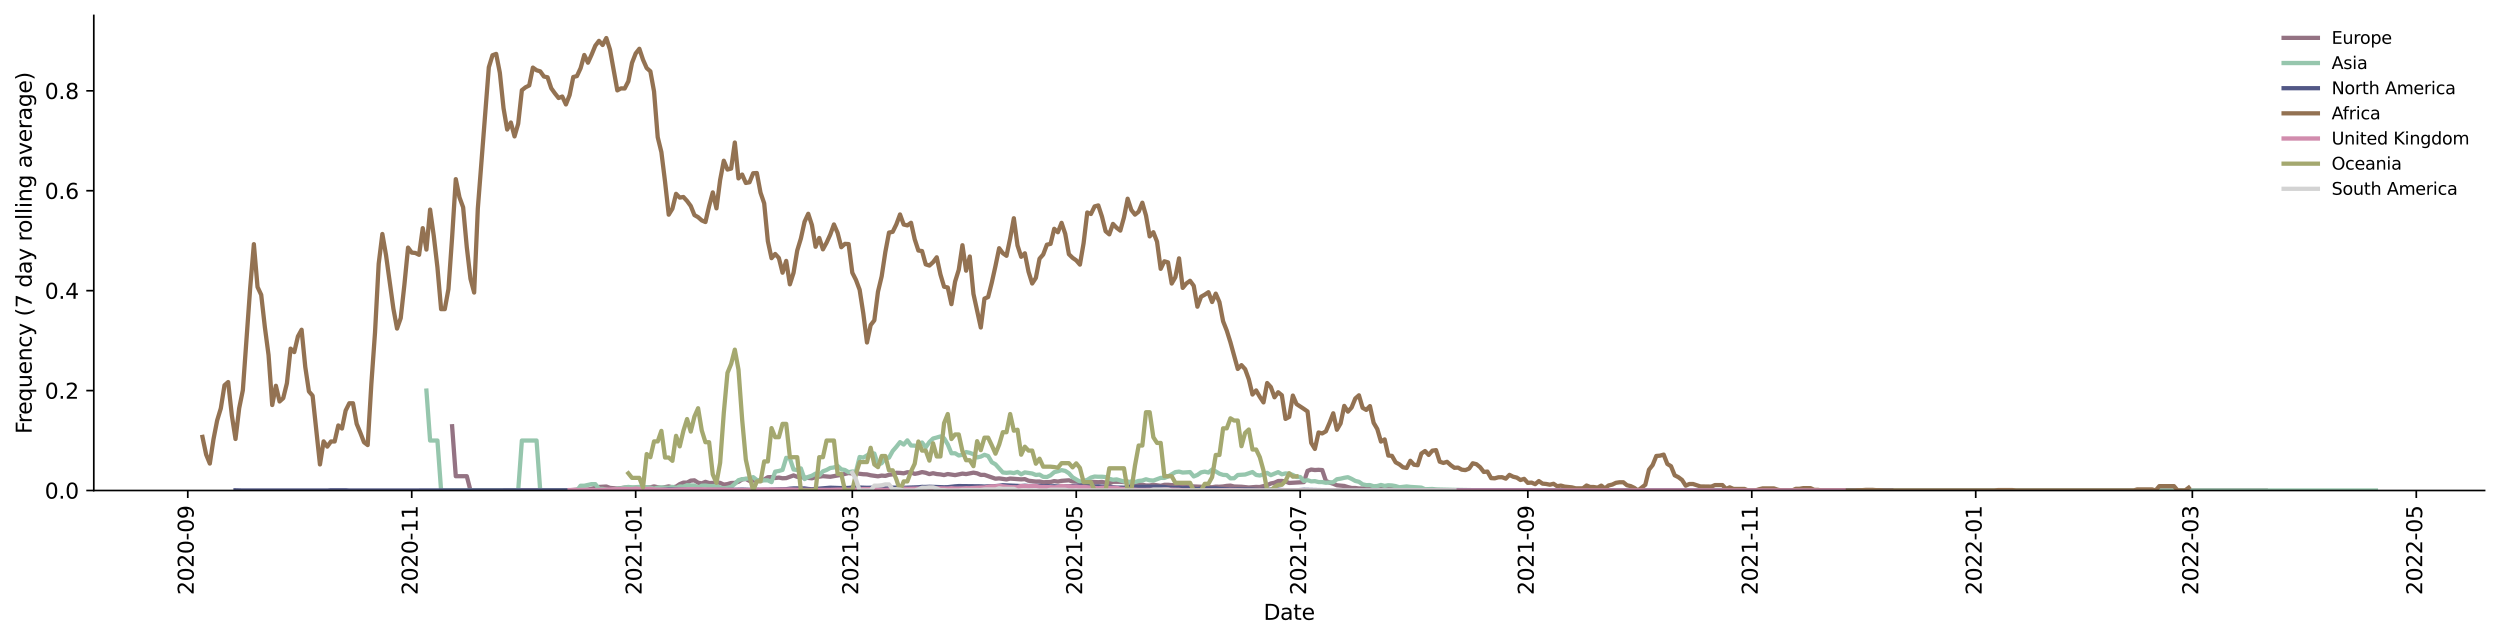 <?xml version="1.0" encoding="utf-8" standalone="no"?>
<!DOCTYPE svg PUBLIC "-//W3C//DTD SVG 1.1//EN"
  "http://www.w3.org/Graphics/SVG/1.1/DTD/svg11.dtd">
<svg xmlns:xlink="http://www.w3.org/1999/xlink" width="1166.981pt" height="298.621pt" viewBox="0 0 1166.981 298.621" xmlns="http://www.w3.org/2000/svg" version="1.1">
 <defs>
  <style type="text/css">*{stroke-linejoin: round; stroke-linecap: butt}</style>
 </defs>
 <g id="figure_1">
  <g id="patch_1">
   <path d="M 0 298.621 
L 1166.981 298.621 
L 1166.981 0 
L 0 0 
z
" style="fill: #ffffff"/>
  </g>
  <g id="axes_1">
   <g id="patch_2">
    <path d="M 43.781 228.96 
L 1159.781 228.96 
L 1159.781 7.2 
L 43.781 7.2 
z
" style="fill: #ffffff"/>
   </g>
   <g id="matplotlib.axis_1">
    <g id="xtick_1">
     <g id="line2d_1">
      <defs>
       <path id="m9c60a5e865" d="M 0 0 
L 0 3.5 
" style="stroke: #000000; stroke-width: 0.8"/>
      </defs>
      <g>
       <use xlink:href="#m9c60a5e865" x="87.653" y="228.96" style="stroke: #000000; stroke-width: 0.8"/>
      </g>
     </g>
     <g id="text_1">
      <!-- 2020-09 -->
      <g transform="translate(90.413 277.743)rotate(-90)scale(0.1 -0.1)">
       <defs>
        <path id="DejaVuSans-32" d="M 1228 531 
L 3431 531 
L 3431 0 
L 469 0 
L 469 531 
Q 828 903 1448 1529 
Q 2069 2156 2228 2338 
Q 2531 2678 2651 2914 
Q 2772 3150 2772 3378 
Q 2772 3750 2511 3984 
Q 2250 4219 1831 4219 
Q 1534 4219 1204 4116 
Q 875 4013 500 3803 
L 500 4441 
Q 881 4594 1212 4672 
Q 1544 4750 1819 4750 
Q 2544 4750 2975 4387 
Q 3406 4025 3406 3419 
Q 3406 3131 3298 2873 
Q 3191 2616 2906 2266 
Q 2828 2175 2409 1742 
Q 1991 1309 1228 531 
z
" transform="scale(0.016)"/>
        <path id="DejaVuSans-30" d="M 2034 4250 
Q 1547 4250 1301 3770 
Q 1056 3291 1056 2328 
Q 1056 1369 1301 889 
Q 1547 409 2034 409 
Q 2525 409 2770 889 
Q 3016 1369 3016 2328 
Q 3016 3291 2770 3770 
Q 2525 4250 2034 4250 
z
M 2034 4750 
Q 2819 4750 3233 4129 
Q 3647 3509 3647 2328 
Q 3647 1150 3233 529 
Q 2819 -91 2034 -91 
Q 1250 -91 836 529 
Q 422 1150 422 2328 
Q 422 3509 836 4129 
Q 1250 4750 2034 4750 
z
" transform="scale(0.016)"/>
        <path id="DejaVuSans-2d" d="M 313 2009 
L 1997 2009 
L 1997 1497 
L 313 1497 
L 313 2009 
z
" transform="scale(0.016)"/>
        <path id="DejaVuSans-39" d="M 703 97 
L 703 672 
Q 941 559 1184 500 
Q 1428 441 1663 441 
Q 2288 441 2617 861 
Q 2947 1281 2994 2138 
Q 2813 1869 2534 1725 
Q 2256 1581 1919 1581 
Q 1219 1581 811 2004 
Q 403 2428 403 3163 
Q 403 3881 828 4315 
Q 1253 4750 1959 4750 
Q 2769 4750 3195 4129 
Q 3622 3509 3622 2328 
Q 3622 1225 3098 567 
Q 2575 -91 1691 -91 
Q 1453 -91 1209 -44 
Q 966 3 703 97 
z
M 1959 2075 
Q 2384 2075 2632 2365 
Q 2881 2656 2881 3163 
Q 2881 3666 2632 3958 
Q 2384 4250 1959 4250 
Q 1534 4250 1286 3958 
Q 1038 3666 1038 3163 
Q 1038 2656 1286 2365 
Q 1534 2075 1959 2075 
z
" transform="scale(0.016)"/>
       </defs>
       <use xlink:href="#DejaVuSans-32"/>
       <use xlink:href="#DejaVuSans-30" x="63.623"/>
       <use xlink:href="#DejaVuSans-32" x="127.246"/>
       <use xlink:href="#DejaVuSans-30" x="190.869"/>
       <use xlink:href="#DejaVuSans-2d" x="254.492"/>
       <use xlink:href="#DejaVuSans-30" x="290.576"/>
       <use xlink:href="#DejaVuSans-39" x="354.199"/>
      </g>
     </g>
    </g>
    <g id="xtick_2">
     <g id="line2d_2">
      <g>
       <use xlink:href="#m9c60a5e865" x="192.193" y="228.96" style="stroke: #000000; stroke-width: 0.8"/>
      </g>
     </g>
     <g id="text_2">
      <!-- 2020-11 -->
      <g transform="translate(194.952 277.743)rotate(-90)scale(0.1 -0.1)">
       <defs>
        <path id="DejaVuSans-31" d="M 794 531 
L 1825 531 
L 1825 4091 
L 703 3866 
L 703 4441 
L 1819 4666 
L 2450 4666 
L 2450 531 
L 3481 531 
L 3481 0 
L 794 0 
L 794 531 
z
" transform="scale(0.016)"/>
       </defs>
       <use xlink:href="#DejaVuSans-32"/>
       <use xlink:href="#DejaVuSans-30" x="63.623"/>
       <use xlink:href="#DejaVuSans-32" x="127.246"/>
       <use xlink:href="#DejaVuSans-30" x="190.869"/>
       <use xlink:href="#DejaVuSans-2d" x="254.492"/>
       <use xlink:href="#DejaVuSans-31" x="290.576"/>
       <use xlink:href="#DejaVuSans-31" x="354.199"/>
      </g>
     </g>
    </g>
    <g id="xtick_3">
     <g id="line2d_3">
      <g>
       <use xlink:href="#m9c60a5e865" x="296.732" y="228.96" style="stroke: #000000; stroke-width: 0.8"/>
      </g>
     </g>
     <g id="text_3">
      <!-- 2021-01 -->
      <g transform="translate(299.491 277.743)rotate(-90)scale(0.1 -0.1)">
       <use xlink:href="#DejaVuSans-32"/>
       <use xlink:href="#DejaVuSans-30" x="63.623"/>
       <use xlink:href="#DejaVuSans-32" x="127.246"/>
       <use xlink:href="#DejaVuSans-31" x="190.869"/>
       <use xlink:href="#DejaVuSans-2d" x="254.492"/>
       <use xlink:href="#DejaVuSans-30" x="290.576"/>
       <use xlink:href="#DejaVuSans-31" x="354.199"/>
      </g>
     </g>
    </g>
    <g id="xtick_4">
     <g id="line2d_4">
      <g>
       <use xlink:href="#m9c60a5e865" x="397.844" y="228.96" style="stroke: #000000; stroke-width: 0.8"/>
      </g>
     </g>
     <g id="text_4">
      <!-- 2021-03 -->
      <g transform="translate(400.603 277.743)rotate(-90)scale(0.1 -0.1)">
       <defs>
        <path id="DejaVuSans-33" d="M 2597 2516 
Q 3050 2419 3304 2112 
Q 3559 1806 3559 1356 
Q 3559 666 3084 287 
Q 2609 -91 1734 -91 
Q 1441 -91 1130 -33 
Q 819 25 488 141 
L 488 750 
Q 750 597 1062 519 
Q 1375 441 1716 441 
Q 2309 441 2620 675 
Q 2931 909 2931 1356 
Q 2931 1769 2642 2001 
Q 2353 2234 1838 2234 
L 1294 2234 
L 1294 2753 
L 1863 2753 
Q 2328 2753 2575 2939 
Q 2822 3125 2822 3475 
Q 2822 3834 2567 4026 
Q 2313 4219 1838 4219 
Q 1578 4219 1281 4162 
Q 984 4106 628 3988 
L 628 4550 
Q 988 4650 1302 4700 
Q 1616 4750 1894 4750 
Q 2613 4750 3031 4423 
Q 3450 4097 3450 3541 
Q 3450 3153 3228 2886 
Q 3006 2619 2597 2516 
z
" transform="scale(0.016)"/>
       </defs>
       <use xlink:href="#DejaVuSans-32"/>
       <use xlink:href="#DejaVuSans-30" x="63.623"/>
       <use xlink:href="#DejaVuSans-32" x="127.246"/>
       <use xlink:href="#DejaVuSans-31" x="190.869"/>
       <use xlink:href="#DejaVuSans-2d" x="254.492"/>
       <use xlink:href="#DejaVuSans-30" x="290.576"/>
       <use xlink:href="#DejaVuSans-33" x="354.199"/>
      </g>
     </g>
    </g>
    <g id="xtick_5">
     <g id="line2d_5">
      <g>
       <use xlink:href="#m9c60a5e865" x="502.383" y="228.96" style="stroke: #000000; stroke-width: 0.8"/>
      </g>
     </g>
     <g id="text_5">
      <!-- 2021-05 -->
      <g transform="translate(505.143 277.743)rotate(-90)scale(0.1 -0.1)">
       <defs>
        <path id="DejaVuSans-35" d="M 691 4666 
L 3169 4666 
L 3169 4134 
L 1269 4134 
L 1269 2991 
Q 1406 3038 1543 3061 
Q 1681 3084 1819 3084 
Q 2600 3084 3056 2656 
Q 3513 2228 3513 1497 
Q 3513 744 3044 326 
Q 2575 -91 1722 -91 
Q 1428 -91 1123 -41 
Q 819 9 494 109 
L 494 744 
Q 775 591 1075 516 
Q 1375 441 1709 441 
Q 2250 441 2565 725 
Q 2881 1009 2881 1497 
Q 2881 1984 2565 2268 
Q 2250 2553 1709 2553 
Q 1456 2553 1204 2497 
Q 953 2441 691 2322 
L 691 4666 
z
" transform="scale(0.016)"/>
       </defs>
       <use xlink:href="#DejaVuSans-32"/>
       <use xlink:href="#DejaVuSans-30" x="63.623"/>
       <use xlink:href="#DejaVuSans-32" x="127.246"/>
       <use xlink:href="#DejaVuSans-31" x="190.869"/>
       <use xlink:href="#DejaVuSans-2d" x="254.492"/>
       <use xlink:href="#DejaVuSans-30" x="290.576"/>
       <use xlink:href="#DejaVuSans-35" x="354.199"/>
      </g>
     </g>
    </g>
    <g id="xtick_6">
     <g id="line2d_6">
      <g>
       <use xlink:href="#m9c60a5e865" x="606.923" y="228.96" style="stroke: #000000; stroke-width: 0.8"/>
      </g>
     </g>
     <g id="text_6">
      <!-- 2021-07 -->
      <g transform="translate(609.682 277.743)rotate(-90)scale(0.1 -0.1)">
       <defs>
        <path id="DejaVuSans-37" d="M 525 4666 
L 3525 4666 
L 3525 4397 
L 1831 0 
L 1172 0 
L 2766 4134 
L 525 4134 
L 525 4666 
z
" transform="scale(0.016)"/>
       </defs>
       <use xlink:href="#DejaVuSans-32"/>
       <use xlink:href="#DejaVuSans-30" x="63.623"/>
       <use xlink:href="#DejaVuSans-32" x="127.246"/>
       <use xlink:href="#DejaVuSans-31" x="190.869"/>
       <use xlink:href="#DejaVuSans-2d" x="254.492"/>
       <use xlink:href="#DejaVuSans-30" x="290.576"/>
       <use xlink:href="#DejaVuSans-37" x="354.199"/>
      </g>
     </g>
    </g>
    <g id="xtick_7">
     <g id="line2d_7">
      <g>
       <use xlink:href="#m9c60a5e865" x="713.176" y="228.96" style="stroke: #000000; stroke-width: 0.8"/>
      </g>
     </g>
     <g id="text_7">
      <!-- 2021-09 -->
      <g transform="translate(715.935 277.743)rotate(-90)scale(0.1 -0.1)">
       <use xlink:href="#DejaVuSans-32"/>
       <use xlink:href="#DejaVuSans-30" x="63.623"/>
       <use xlink:href="#DejaVuSans-32" x="127.246"/>
       <use xlink:href="#DejaVuSans-31" x="190.869"/>
       <use xlink:href="#DejaVuSans-2d" x="254.492"/>
       <use xlink:href="#DejaVuSans-30" x="290.576"/>
       <use xlink:href="#DejaVuSans-39" x="354.199"/>
      </g>
     </g>
    </g>
    <g id="xtick_8">
     <g id="line2d_8">
      <g>
       <use xlink:href="#m9c60a5e865" x="817.715" y="228.96" style="stroke: #000000; stroke-width: 0.8"/>
      </g>
     </g>
     <g id="text_8">
      <!-- 2021-11 -->
      <g transform="translate(820.474 277.743)rotate(-90)scale(0.1 -0.1)">
       <use xlink:href="#DejaVuSans-32"/>
       <use xlink:href="#DejaVuSans-30" x="63.623"/>
       <use xlink:href="#DejaVuSans-32" x="127.246"/>
       <use xlink:href="#DejaVuSans-31" x="190.869"/>
       <use xlink:href="#DejaVuSans-2d" x="254.492"/>
       <use xlink:href="#DejaVuSans-31" x="290.576"/>
       <use xlink:href="#DejaVuSans-31" x="354.199"/>
      </g>
     </g>
    </g>
    <g id="xtick_9">
     <g id="line2d_9">
      <g>
       <use xlink:href="#m9c60a5e865" x="922.254" y="228.96" style="stroke: #000000; stroke-width: 0.8"/>
      </g>
     </g>
     <g id="text_9">
      <!-- 2022-01 -->
      <g transform="translate(925.014 277.743)rotate(-90)scale(0.1 -0.1)">
       <use xlink:href="#DejaVuSans-32"/>
       <use xlink:href="#DejaVuSans-30" x="63.623"/>
       <use xlink:href="#DejaVuSans-32" x="127.246"/>
       <use xlink:href="#DejaVuSans-32" x="190.869"/>
       <use xlink:href="#DejaVuSans-2d" x="254.492"/>
       <use xlink:href="#DejaVuSans-30" x="290.576"/>
       <use xlink:href="#DejaVuSans-31" x="354.199"/>
      </g>
     </g>
    </g>
    <g id="xtick_10">
     <g id="line2d_10">
      <g>
       <use xlink:href="#m9c60a5e865" x="1023.366" y="228.96" style="stroke: #000000; stroke-width: 0.8"/>
      </g>
     </g>
     <g id="text_10">
      <!-- 2022-03 -->
      <g transform="translate(1026.125 277.743)rotate(-90)scale(0.1 -0.1)">
       <use xlink:href="#DejaVuSans-32"/>
       <use xlink:href="#DejaVuSans-30" x="63.623"/>
       <use xlink:href="#DejaVuSans-32" x="127.246"/>
       <use xlink:href="#DejaVuSans-32" x="190.869"/>
       <use xlink:href="#DejaVuSans-2d" x="254.492"/>
       <use xlink:href="#DejaVuSans-30" x="290.576"/>
       <use xlink:href="#DejaVuSans-33" x="354.199"/>
      </g>
     </g>
    </g>
    <g id="xtick_11">
     <g id="line2d_11">
      <g>
       <use xlink:href="#m9c60a5e865" x="1127.905" y="228.96" style="stroke: #000000; stroke-width: 0.8"/>
      </g>
     </g>
     <g id="text_11">
      <!-- 2022-05 -->
      <g transform="translate(1130.665 277.743)rotate(-90)scale(0.1 -0.1)">
       <use xlink:href="#DejaVuSans-32"/>
       <use xlink:href="#DejaVuSans-30" x="63.623"/>
       <use xlink:href="#DejaVuSans-32" x="127.246"/>
       <use xlink:href="#DejaVuSans-32" x="190.869"/>
       <use xlink:href="#DejaVuSans-2d" x="254.492"/>
       <use xlink:href="#DejaVuSans-30" x="290.576"/>
       <use xlink:href="#DejaVuSans-35" x="354.199"/>
      </g>
     </g>
    </g>
    <g id="text_12">
     <!-- Date -->
     <g transform="translate(589.83 289.341)scale(0.1 -0.1)">
      <defs>
       <path id="DejaVuSans-44" d="M 1259 4147 
L 1259 519 
L 2022 519 
Q 2988 519 3436 956 
Q 3884 1394 3884 2338 
Q 3884 3275 3436 3711 
Q 2988 4147 2022 4147 
L 1259 4147 
z
M 628 4666 
L 1925 4666 
Q 3281 4666 3915 4102 
Q 4550 3538 4550 2338 
Q 4550 1131 3912 565 
Q 3275 0 1925 0 
L 628 0 
L 628 4666 
z
" transform="scale(0.016)"/>
       <path id="DejaVuSans-61" d="M 2194 1759 
Q 1497 1759 1228 1600 
Q 959 1441 959 1056 
Q 959 750 1161 570 
Q 1363 391 1709 391 
Q 2188 391 2477 730 
Q 2766 1069 2766 1631 
L 2766 1759 
L 2194 1759 
z
M 3341 1997 
L 3341 0 
L 2766 0 
L 2766 531 
Q 2569 213 2275 61 
Q 1981 -91 1556 -91 
Q 1019 -91 701 211 
Q 384 513 384 1019 
Q 384 1609 779 1909 
Q 1175 2209 1959 2209 
L 2766 2209 
L 2766 2266 
Q 2766 2663 2505 2880 
Q 2244 3097 1772 3097 
Q 1472 3097 1187 3025 
Q 903 2953 641 2809 
L 641 3341 
Q 956 3463 1253 3523 
Q 1550 3584 1831 3584 
Q 2591 3584 2966 3190 
Q 3341 2797 3341 1997 
z
" transform="scale(0.016)"/>
       <path id="DejaVuSans-74" d="M 1172 4494 
L 1172 3500 
L 2356 3500 
L 2356 3053 
L 1172 3053 
L 1172 1153 
Q 1172 725 1289 603 
Q 1406 481 1766 481 
L 2356 481 
L 2356 0 
L 1766 0 
Q 1100 0 847 248 
Q 594 497 594 1153 
L 594 3053 
L 172 3053 
L 172 3500 
L 594 3500 
L 594 4494 
L 1172 4494 
z
" transform="scale(0.016)"/>
       <path id="DejaVuSans-65" d="M 3597 1894 
L 3597 1613 
L 953 1613 
Q 991 1019 1311 708 
Q 1631 397 2203 397 
Q 2534 397 2845 478 
Q 3156 559 3463 722 
L 3463 178 
Q 3153 47 2828 -22 
Q 2503 -91 2169 -91 
Q 1331 -91 842 396 
Q 353 884 353 1716 
Q 353 2575 817 3079 
Q 1281 3584 2069 3584 
Q 2775 3584 3186 3129 
Q 3597 2675 3597 1894 
z
M 3022 2063 
Q 3016 2534 2758 2815 
Q 2500 3097 2075 3097 
Q 1594 3097 1305 2825 
Q 1016 2553 972 2059 
L 3022 2063 
z
" transform="scale(0.016)"/>
      </defs>
      <use xlink:href="#DejaVuSans-44"/>
      <use xlink:href="#DejaVuSans-61" x="77.002"/>
      <use xlink:href="#DejaVuSans-74" x="138.281"/>
      <use xlink:href="#DejaVuSans-65" x="177.49"/>
     </g>
    </g>
   </g>
   <g id="matplotlib.axis_2">
    <g id="ytick_1">
     <g id="line2d_12">
      <defs>
       <path id="m17ddd133b0" d="M 0 0 
L -3.5 0 
" style="stroke: #000000; stroke-width: 0.8"/>
      </defs>
      <g>
       <use xlink:href="#m17ddd133b0" x="43.781" y="228.96" style="stroke: #000000; stroke-width: 0.8"/>
      </g>
     </g>
     <g id="text_13">
      <!-- 0.0 -->
      <g transform="translate(20.878 232.759)scale(0.1 -0.1)">
       <defs>
        <path id="DejaVuSans-2e" d="M 684 794 
L 1344 794 
L 1344 0 
L 684 0 
L 684 794 
z
" transform="scale(0.016)"/>
       </defs>
       <use xlink:href="#DejaVuSans-30"/>
       <use xlink:href="#DejaVuSans-2e" x="63.623"/>
       <use xlink:href="#DejaVuSans-30" x="95.41"/>
      </g>
     </g>
    </g>
    <g id="ytick_2">
     <g id="line2d_13">
      <g>
       <use xlink:href="#m17ddd133b0" x="43.781" y="182.321" style="stroke: #000000; stroke-width: 0.8"/>
      </g>
     </g>
     <g id="text_14">
      <!-- 0.2 -->
      <g transform="translate(20.878 186.12)scale(0.1 -0.1)">
       <use xlink:href="#DejaVuSans-30"/>
       <use xlink:href="#DejaVuSans-2e" x="63.623"/>
       <use xlink:href="#DejaVuSans-32" x="95.41"/>
      </g>
     </g>
    </g>
    <g id="ytick_3">
     <g id="line2d_14">
      <g>
       <use xlink:href="#m17ddd133b0" x="43.781" y="135.681" style="stroke: #000000; stroke-width: 0.8"/>
      </g>
     </g>
     <g id="text_15">
      <!-- 0.4 -->
      <g transform="translate(20.878 139.48)scale(0.1 -0.1)">
       <defs>
        <path id="DejaVuSans-34" d="M 2419 4116 
L 825 1625 
L 2419 1625 
L 2419 4116 
z
M 2253 4666 
L 3047 4666 
L 3047 1625 
L 3713 1625 
L 3713 1100 
L 3047 1100 
L 3047 0 
L 2419 0 
L 2419 1100 
L 313 1100 
L 313 1709 
L 2253 4666 
z
" transform="scale(0.016)"/>
       </defs>
       <use xlink:href="#DejaVuSans-30"/>
       <use xlink:href="#DejaVuSans-2e" x="63.623"/>
       <use xlink:href="#DejaVuSans-34" x="95.41"/>
      </g>
     </g>
    </g>
    <g id="ytick_4">
     <g id="line2d_15">
      <g>
       <use xlink:href="#m17ddd133b0" x="43.781" y="89.042" style="stroke: #000000; stroke-width: 0.8"/>
      </g>
     </g>
     <g id="text_16">
      <!-- 0.6 -->
      <g transform="translate(20.878 92.841)scale(0.1 -0.1)">
       <defs>
        <path id="DejaVuSans-36" d="M 2113 2584 
Q 1688 2584 1439 2293 
Q 1191 2003 1191 1497 
Q 1191 994 1439 701 
Q 1688 409 2113 409 
Q 2538 409 2786 701 
Q 3034 994 3034 1497 
Q 3034 2003 2786 2293 
Q 2538 2584 2113 2584 
z
M 3366 4563 
L 3366 3988 
Q 3128 4100 2886 4159 
Q 2644 4219 2406 4219 
Q 1781 4219 1451 3797 
Q 1122 3375 1075 2522 
Q 1259 2794 1537 2939 
Q 1816 3084 2150 3084 
Q 2853 3084 3261 2657 
Q 3669 2231 3669 1497 
Q 3669 778 3244 343 
Q 2819 -91 2113 -91 
Q 1303 -91 875 529 
Q 447 1150 447 2328 
Q 447 3434 972 4092 
Q 1497 4750 2381 4750 
Q 2619 4750 2861 4703 
Q 3103 4656 3366 4563 
z
" transform="scale(0.016)"/>
       </defs>
       <use xlink:href="#DejaVuSans-30"/>
       <use xlink:href="#DejaVuSans-2e" x="63.623"/>
       <use xlink:href="#DejaVuSans-36" x="95.41"/>
      </g>
     </g>
    </g>
    <g id="ytick_5">
     <g id="line2d_16">
      <g>
       <use xlink:href="#m17ddd133b0" x="43.781" y="42.402" style="stroke: #000000; stroke-width: 0.8"/>
      </g>
     </g>
     <g id="text_17">
      <!-- 0.8 -->
      <g transform="translate(20.878 46.202)scale(0.1 -0.1)">
       <defs>
        <path id="DejaVuSans-38" d="M 2034 2216 
Q 1584 2216 1326 1975 
Q 1069 1734 1069 1313 
Q 1069 891 1326 650 
Q 1584 409 2034 409 
Q 2484 409 2743 651 
Q 3003 894 3003 1313 
Q 3003 1734 2745 1975 
Q 2488 2216 2034 2216 
z
M 1403 2484 
Q 997 2584 770 2862 
Q 544 3141 544 3541 
Q 544 4100 942 4425 
Q 1341 4750 2034 4750 
Q 2731 4750 3128 4425 
Q 3525 4100 3525 3541 
Q 3525 3141 3298 2862 
Q 3072 2584 2669 2484 
Q 3125 2378 3379 2068 
Q 3634 1759 3634 1313 
Q 3634 634 3220 271 
Q 2806 -91 2034 -91 
Q 1263 -91 848 271 
Q 434 634 434 1313 
Q 434 1759 690 2068 
Q 947 2378 1403 2484 
z
M 1172 3481 
Q 1172 3119 1398 2916 
Q 1625 2713 2034 2713 
Q 2441 2713 2670 2916 
Q 2900 3119 2900 3481 
Q 2900 3844 2670 4047 
Q 2441 4250 2034 4250 
Q 1625 4250 1398 4047 
Q 1172 3844 1172 3481 
z
" transform="scale(0.016)"/>
       </defs>
       <use xlink:href="#DejaVuSans-30"/>
       <use xlink:href="#DejaVuSans-2e" x="63.623"/>
       <use xlink:href="#DejaVuSans-38" x="95.41"/>
      </g>
     </g>
    </g>
    <g id="text_18">
     <!-- Frequency (7 day rolling average) -->
     <g transform="translate(14.798 202.529)rotate(-90)scale(0.1 -0.1)">
      <defs>
       <path id="DejaVuSans-46" d="M 628 4666 
L 3309 4666 
L 3309 4134 
L 1259 4134 
L 1259 2759 
L 3109 2759 
L 3109 2228 
L 1259 2228 
L 1259 0 
L 628 0 
L 628 4666 
z
" transform="scale(0.016)"/>
       <path id="DejaVuSans-72" d="M 2631 2963 
Q 2534 3019 2420 3045 
Q 2306 3072 2169 3072 
Q 1681 3072 1420 2755 
Q 1159 2438 1159 1844 
L 1159 0 
L 581 0 
L 581 3500 
L 1159 3500 
L 1159 2956 
Q 1341 3275 1631 3429 
Q 1922 3584 2338 3584 
Q 2397 3584 2469 3576 
Q 2541 3569 2628 3553 
L 2631 2963 
z
" transform="scale(0.016)"/>
       <path id="DejaVuSans-71" d="M 947 1747 
Q 947 1113 1208 752 
Q 1469 391 1925 391 
Q 2381 391 2643 752 
Q 2906 1113 2906 1747 
Q 2906 2381 2643 2742 
Q 2381 3103 1925 3103 
Q 1469 3103 1208 2742 
Q 947 2381 947 1747 
z
M 2906 525 
Q 2725 213 2448 61 
Q 2172 -91 1784 -91 
Q 1150 -91 751 415 
Q 353 922 353 1747 
Q 353 2572 751 3078 
Q 1150 3584 1784 3584 
Q 2172 3584 2448 3432 
Q 2725 3281 2906 2969 
L 2906 3500 
L 3481 3500 
L 3481 -1331 
L 2906 -1331 
L 2906 525 
z
" transform="scale(0.016)"/>
       <path id="DejaVuSans-75" d="M 544 1381 
L 544 3500 
L 1119 3500 
L 1119 1403 
Q 1119 906 1312 657 
Q 1506 409 1894 409 
Q 2359 409 2629 706 
Q 2900 1003 2900 1516 
L 2900 3500 
L 3475 3500 
L 3475 0 
L 2900 0 
L 2900 538 
Q 2691 219 2414 64 
Q 2138 -91 1772 -91 
Q 1169 -91 856 284 
Q 544 659 544 1381 
z
M 1991 3584 
L 1991 3584 
z
" transform="scale(0.016)"/>
       <path id="DejaVuSans-6e" d="M 3513 2113 
L 3513 0 
L 2938 0 
L 2938 2094 
Q 2938 2591 2744 2837 
Q 2550 3084 2163 3084 
Q 1697 3084 1428 2787 
Q 1159 2491 1159 1978 
L 1159 0 
L 581 0 
L 581 3500 
L 1159 3500 
L 1159 2956 
Q 1366 3272 1645 3428 
Q 1925 3584 2291 3584 
Q 2894 3584 3203 3211 
Q 3513 2838 3513 2113 
z
" transform="scale(0.016)"/>
       <path id="DejaVuSans-63" d="M 3122 3366 
L 3122 2828 
Q 2878 2963 2633 3030 
Q 2388 3097 2138 3097 
Q 1578 3097 1268 2742 
Q 959 2388 959 1747 
Q 959 1106 1268 751 
Q 1578 397 2138 397 
Q 2388 397 2633 464 
Q 2878 531 3122 666 
L 3122 134 
Q 2881 22 2623 -34 
Q 2366 -91 2075 -91 
Q 1284 -91 818 406 
Q 353 903 353 1747 
Q 353 2603 823 3093 
Q 1294 3584 2113 3584 
Q 2378 3584 2631 3529 
Q 2884 3475 3122 3366 
z
" transform="scale(0.016)"/>
       <path id="DejaVuSans-79" d="M 2059 -325 
Q 1816 -950 1584 -1140 
Q 1353 -1331 966 -1331 
L 506 -1331 
L 506 -850 
L 844 -850 
Q 1081 -850 1212 -737 
Q 1344 -625 1503 -206 
L 1606 56 
L 191 3500 
L 800 3500 
L 1894 763 
L 2988 3500 
L 3597 3500 
L 2059 -325 
z
" transform="scale(0.016)"/>
       <path id="DejaVuSans-20" transform="scale(0.016)"/>
       <path id="DejaVuSans-28" d="M 1984 4856 
Q 1566 4138 1362 3434 
Q 1159 2731 1159 2009 
Q 1159 1288 1364 580 
Q 1569 -128 1984 -844 
L 1484 -844 
Q 1016 -109 783 600 
Q 550 1309 550 2009 
Q 550 2706 781 3412 
Q 1013 4119 1484 4856 
L 1984 4856 
z
" transform="scale(0.016)"/>
       <path id="DejaVuSans-64" d="M 2906 2969 
L 2906 4863 
L 3481 4863 
L 3481 0 
L 2906 0 
L 2906 525 
Q 2725 213 2448 61 
Q 2172 -91 1784 -91 
Q 1150 -91 751 415 
Q 353 922 353 1747 
Q 353 2572 751 3078 
Q 1150 3584 1784 3584 
Q 2172 3584 2448 3432 
Q 2725 3281 2906 2969 
z
M 947 1747 
Q 947 1113 1208 752 
Q 1469 391 1925 391 
Q 2381 391 2643 752 
Q 2906 1113 2906 1747 
Q 2906 2381 2643 2742 
Q 2381 3103 1925 3103 
Q 1469 3103 1208 2742 
Q 947 2381 947 1747 
z
" transform="scale(0.016)"/>
       <path id="DejaVuSans-6f" d="M 1959 3097 
Q 1497 3097 1228 2736 
Q 959 2375 959 1747 
Q 959 1119 1226 758 
Q 1494 397 1959 397 
Q 2419 397 2687 759 
Q 2956 1122 2956 1747 
Q 2956 2369 2687 2733 
Q 2419 3097 1959 3097 
z
M 1959 3584 
Q 2709 3584 3137 3096 
Q 3566 2609 3566 1747 
Q 3566 888 3137 398 
Q 2709 -91 1959 -91 
Q 1206 -91 779 398 
Q 353 888 353 1747 
Q 353 2609 779 3096 
Q 1206 3584 1959 3584 
z
" transform="scale(0.016)"/>
       <path id="DejaVuSans-6c" d="M 603 4863 
L 1178 4863 
L 1178 0 
L 603 0 
L 603 4863 
z
" transform="scale(0.016)"/>
       <path id="DejaVuSans-69" d="M 603 3500 
L 1178 3500 
L 1178 0 
L 603 0 
L 603 3500 
z
M 603 4863 
L 1178 4863 
L 1178 4134 
L 603 4134 
L 603 4863 
z
" transform="scale(0.016)"/>
       <path id="DejaVuSans-67" d="M 2906 1791 
Q 2906 2416 2648 2759 
Q 2391 3103 1925 3103 
Q 1463 3103 1205 2759 
Q 947 2416 947 1791 
Q 947 1169 1205 825 
Q 1463 481 1925 481 
Q 2391 481 2648 825 
Q 2906 1169 2906 1791 
z
M 3481 434 
Q 3481 -459 3084 -895 
Q 2688 -1331 1869 -1331 
Q 1566 -1331 1297 -1286 
Q 1028 -1241 775 -1147 
L 775 -588 
Q 1028 -725 1275 -790 
Q 1522 -856 1778 -856 
Q 2344 -856 2625 -561 
Q 2906 -266 2906 331 
L 2906 616 
Q 2728 306 2450 153 
Q 2172 0 1784 0 
Q 1141 0 747 490 
Q 353 981 353 1791 
Q 353 2603 747 3093 
Q 1141 3584 1784 3584 
Q 2172 3584 2450 3431 
Q 2728 3278 2906 2969 
L 2906 3500 
L 3481 3500 
L 3481 434 
z
" transform="scale(0.016)"/>
       <path id="DejaVuSans-76" d="M 191 3500 
L 800 3500 
L 1894 563 
L 2988 3500 
L 3597 3500 
L 2284 0 
L 1503 0 
L 191 3500 
z
" transform="scale(0.016)"/>
       <path id="DejaVuSans-29" d="M 513 4856 
L 1013 4856 
Q 1481 4119 1714 3412 
Q 1947 2706 1947 2009 
Q 1947 1309 1714 600 
Q 1481 -109 1013 -844 
L 513 -844 
Q 928 -128 1133 580 
Q 1338 1288 1338 2009 
Q 1338 2731 1133 3434 
Q 928 4138 513 4856 
z
" transform="scale(0.016)"/>
      </defs>
      <use xlink:href="#DejaVuSans-46"/>
      <use xlink:href="#DejaVuSans-72" x="50.27"/>
      <use xlink:href="#DejaVuSans-65" x="89.133"/>
      <use xlink:href="#DejaVuSans-71" x="150.656"/>
      <use xlink:href="#DejaVuSans-75" x="214.133"/>
      <use xlink:href="#DejaVuSans-65" x="277.512"/>
      <use xlink:href="#DejaVuSans-6e" x="339.035"/>
      <use xlink:href="#DejaVuSans-63" x="402.414"/>
      <use xlink:href="#DejaVuSans-79" x="457.395"/>
      <use xlink:href="#DejaVuSans-20" x="516.574"/>
      <use xlink:href="#DejaVuSans-28" x="548.361"/>
      <use xlink:href="#DejaVuSans-37" x="587.375"/>
      <use xlink:href="#DejaVuSans-20" x="650.998"/>
      <use xlink:href="#DejaVuSans-64" x="682.785"/>
      <use xlink:href="#DejaVuSans-61" x="746.262"/>
      <use xlink:href="#DejaVuSans-79" x="807.541"/>
      <use xlink:href="#DejaVuSans-20" x="866.721"/>
      <use xlink:href="#DejaVuSans-72" x="898.508"/>
      <use xlink:href="#DejaVuSans-6f" x="937.371"/>
      <use xlink:href="#DejaVuSans-6c" x="998.553"/>
      <use xlink:href="#DejaVuSans-6c" x="1026.336"/>
      <use xlink:href="#DejaVuSans-69" x="1054.119"/>
      <use xlink:href="#DejaVuSans-6e" x="1081.902"/>
      <use xlink:href="#DejaVuSans-67" x="1145.281"/>
      <use xlink:href="#DejaVuSans-20" x="1208.758"/>
      <use xlink:href="#DejaVuSans-61" x="1240.545"/>
      <use xlink:href="#DejaVuSans-76" x="1301.824"/>
      <use xlink:href="#DejaVuSans-65" x="1361.004"/>
      <use xlink:href="#DejaVuSans-72" x="1422.527"/>
      <use xlink:href="#DejaVuSans-61" x="1463.641"/>
      <use xlink:href="#DejaVuSans-67" x="1524.92"/>
      <use xlink:href="#DejaVuSans-65" x="1588.396"/>
      <use xlink:href="#DejaVuSans-29" x="1649.92"/>
     </g>
    </g>
   </g>
   <g id="line2d_17">
    <path d="M 211.044 198.978 
L 212.758 222.297 
L 217.899 222.297 
L 219.613 228.96 
L 264.171 228.96 
L 269.312 228.555 
L 274.453 228.526 
L 279.595 227.31 
L 283.022 227.101 
L 284.736 227.753 
L 288.163 228.039 
L 291.591 227.658 
L 293.305 227.53 
L 296.732 227.918 
L 298.446 227.581 
L 303.587 227.482 
L 305.301 227.041 
L 307.015 227.455 
L 308.728 227.753 
L 312.156 227.035 
L 313.87 227.499 
L 315.583 227.174 
L 317.297 225.986 
L 319.011 225.28 
L 320.725 225.288 
L 322.438 224.36 
L 324.152 224.213 
L 325.866 225.324 
L 327.58 225.64 
L 329.294 224.923 
L 331.007 225.473 
L 332.721 225.434 
L 334.435 225.143 
L 336.149 225.423 
L 337.862 226.21 
L 339.576 225.976 
L 341.29 225.458 
L 343.004 225.409 
L 344.717 224.886 
L 346.431 223.781 
L 348.145 223.569 
L 349.859 224.487 
L 353.286 224.15 
L 355 224.426 
L 356.714 223.845 
L 358.427 222.771 
L 360.141 222.702 
L 361.855 223.129 
L 363.569 222.937 
L 365.282 223.251 
L 366.996 223.176 
L 370.424 221.922 
L 372.138 222.584 
L 378.993 223.265 
L 380.706 222.74 
L 384.134 222.265 
L 387.561 222.56 
L 392.703 221.643 
L 396.13 220.803 
L 397.844 221.043 
L 399.558 220.786 
L 401.271 221.175 
L 402.985 221.369 
L 404.699 221.446 
L 406.413 221.858 
L 409.84 222.34 
L 411.554 222.005 
L 413.268 222.154 
L 414.981 221.634 
L 416.695 221.422 
L 418.409 220.682 
L 420.123 220.741 
L 421.837 220.948 
L 423.55 220.445 
L 425.264 220.514 
L 426.978 221.202 
L 428.692 220.861 
L 430.405 220.363 
L 432.119 220.687 
L 433.833 221.313 
L 435.547 220.888 
L 437.26 221.28 
L 438.974 221.437 
L 440.688 221.765 
L 442.402 221.269 
L 445.829 221.788 
L 449.257 221.073 
L 450.97 221.302 
L 454.398 220.626 
L 456.112 220.941 
L 457.825 221.685 
L 459.539 221.664 
L 464.681 223.451 
L 466.394 223.302 
L 469.822 223.801 
L 471.536 223.392 
L 476.677 223.768 
L 478.391 223.648 
L 480.104 224.404 
L 483.532 224.801 
L 485.246 224.768 
L 486.959 225.107 
L 490.387 224.994 
L 492.101 224.573 
L 493.814 224.796 
L 495.528 224.456 
L 498.956 224.197 
L 500.669 224.742 
L 502.383 224.723 
L 505.811 225.246 
L 509.238 224.916 
L 512.666 225.096 
L 514.38 224.967 
L 517.807 225.632 
L 519.521 224.906 
L 522.948 224.894 
L 524.662 225.034 
L 526.376 224.775 
L 528.09 225.592 
L 529.803 226.046 
L 533.231 226.258 
L 534.945 226.632 
L 536.658 226.607 
L 538.372 226.286 
L 541.8 226.762 
L 543.513 226.32 
L 545.227 226.294 
L 546.941 226.462 
L 548.655 226.447 
L 550.368 226.223 
L 553.796 226.913 
L 565.792 227.452 
L 567.506 227.167 
L 569.22 227.208 
L 570.934 227.076 
L 572.647 226.804 
L 574.361 226.683 
L 576.075 227.093 
L 579.502 227.212 
L 582.93 227.559 
L 586.357 227.297 
L 588.071 227.351 
L 591.499 226.479 
L 593.212 225.686 
L 594.926 225.344 
L 596.64 224.548 
L 598.354 224.497 
L 600.067 224.766 
L 601.781 225.445 
L 608.636 225.044 
L 610.35 219.799 
L 612.064 219.177 
L 613.778 219.415 
L 615.491 219.307 
L 617.205 219.418 
L 618.919 224.495 
L 620.633 225.264 
L 622.346 225.818 
L 624.06 226.525 
L 627.488 226.846 
L 629.201 227.379 
L 630.915 227.786 
L 632.629 227.797 
L 634.343 228.023 
L 636.056 228.017 
L 637.77 227.717 
L 639.484 227.627 
L 641.198 227.673 
L 642.911 227.521 
L 644.625 227.62 
L 646.339 227.943 
L 660.049 228.632 
L 663.477 228.704 
L 670.332 228.751 
L 675.473 228.88 
L 684.042 228.878 
L 690.897 228.949 
L 1057.641 228.957 
L 1057.641 228.957 
" clip-path="url(#p3e3abcb44a)" style="fill: none; stroke: #947383; stroke-width: 2; stroke-linecap: square"/>
   </g>
   <g id="line2d_18">
    <path d="M 199.048 182.321 
L 200.762 205.64 
L 204.189 205.64 
L 205.903 228.96 
L 241.892 228.96 
L 243.606 205.64 
L 250.461 205.64 
L 252.174 228.96 
L 269.312 228.96 
L 271.026 226.739 
L 272.739 226.739 
L 276.167 225.982 
L 277.881 225.982 
L 279.595 228.203 
L 281.308 228.203 
L 284.736 228.96 
L 288.163 228.048 
L 289.877 227.939 
L 291.591 227.538 
L 293.305 227.302 
L 295.018 227.5 
L 298.446 227.303 
L 300.16 227.413 
L 301.873 227.385 
L 303.587 227.616 
L 305.301 228.097 
L 307.015 227.651 
L 308.728 227.515 
L 312.156 227.74 
L 313.87 227.27 
L 315.583 227.808 
L 317.297 227.065 
L 319.011 227.188 
L 320.725 226.469 
L 322.438 226.616 
L 324.152 226.597 
L 325.866 227.613 
L 327.58 226.709 
L 329.294 226.67 
L 331.007 226.911 
L 334.435 226.861 
L 336.149 227.536 
L 337.862 228.053 
L 341.29 227.287 
L 343.004 225.876 
L 344.717 224.139 
L 346.431 223.68 
L 348.145 223.504 
L 349.859 223.216 
L 351.572 222.725 
L 353.286 224.048 
L 355 224.382 
L 356.714 224.2 
L 358.427 224.221 
L 360.141 225.053 
L 361.855 220.154 
L 363.569 219.846 
L 365.282 219.346 
L 366.996 213.712 
L 368.71 214.004 
L 370.424 219.159 
L 372.138 219.389 
L 373.851 218.654 
L 375.565 223.625 
L 377.279 222.61 
L 378.993 222.06 
L 380.706 221.077 
L 382.42 221.837 
L 384.134 220.015 
L 385.848 219.372 
L 387.561 218.452 
L 389.275 218.209 
L 390.989 217.485 
L 392.703 219.058 
L 394.416 219.405 
L 396.13 220.419 
L 397.844 220.106 
L 399.558 220.153 
L 401.271 213.332 
L 402.985 213.597 
L 404.699 212.611 
L 406.413 211.382 
L 408.126 211.716 
L 409.84 216.955 
L 411.554 216.218 
L 413.268 213.949 
L 414.981 213.631 
L 416.695 210.536 
L 418.409 208.562 
L 420.123 206.385 
L 421.837 207.519 
L 423.55 205.554 
L 425.264 207.964 
L 426.978 208.025 
L 428.692 208.316 
L 430.405 206.554 
L 432.119 208.84 
L 433.833 206.351 
L 435.547 204.7 
L 438.974 203.734 
L 440.688 204.562 
L 442.402 207.44 
L 444.115 211.591 
L 445.829 211.567 
L 447.543 212.625 
L 449.257 212.269 
L 450.97 211.018 
L 452.684 211.375 
L 454.398 212.05 
L 456.112 213.523 
L 457.825 213.139 
L 459.539 212.299 
L 461.253 212.873 
L 462.967 215.775 
L 464.681 216.735 
L 468.108 220.543 
L 469.822 220.722 
L 471.536 220.554 
L 473.249 220.824 
L 474.963 220.292 
L 476.677 221.389 
L 478.391 220.51 
L 481.818 221.026 
L 483.532 221.706 
L 485.246 221.538 
L 486.959 222.575 
L 488.673 222.678 
L 490.387 221.879 
L 492.101 220.402 
L 493.814 219.989 
L 495.528 219.458 
L 497.242 219.814 
L 498.956 220.908 
L 500.669 222.799 
L 504.097 224.824 
L 505.811 224.502 
L 507.524 223.996 
L 509.238 222.94 
L 510.952 222.443 
L 512.666 222.543 
L 514.38 222.525 
L 516.093 222.706 
L 517.807 223.505 
L 519.521 223.961 
L 521.235 223.776 
L 526.376 225.253 
L 528.09 224.702 
L 529.803 225.007 
L 531.517 224.511 
L 533.231 224.311 
L 534.945 223.712 
L 536.658 224.189 
L 538.372 224.318 
L 541.8 223.07 
L 543.513 223.103 
L 545.227 222.428 
L 548.655 220.377 
L 550.368 220.14 
L 552.082 220.585 
L 555.51 220.362 
L 557.224 222.392 
L 558.937 221.703 
L 560.651 220.496 
L 562.365 220.162 
L 564.079 220.575 
L 565.792 219.187 
L 567.506 220.066 
L 569.22 221.117 
L 570.934 221.676 
L 572.647 221.768 
L 574.361 223.285 
L 576.075 223.243 
L 577.789 221.718 
L 581.216 221.509 
L 584.644 220.34 
L 586.357 221.703 
L 588.071 221.96 
L 589.785 221.408 
L 591.499 220.738 
L 593.212 221.797 
L 596.64 220.388 
L 598.354 221.388 
L 600.067 220.991 
L 601.781 221.12 
L 603.495 221.695 
L 605.209 222.643 
L 606.923 222.664 
L 608.636 224.503 
L 610.35 224.149 
L 612.064 224.706 
L 613.778 224.593 
L 615.491 225.012 
L 617.205 225.032 
L 618.919 225.356 
L 622.346 225.075 
L 624.06 223.699 
L 625.774 223.441 
L 627.488 223.031 
L 629.201 222.746 
L 630.915 223.536 
L 632.629 224.487 
L 634.343 224.91 
L 636.056 226.083 
L 637.77 226.45 
L 639.484 226.434 
L 641.198 226.979 
L 642.911 226.868 
L 644.625 226.372 
L 646.339 226.828 
L 648.053 226.505 
L 649.767 226.61 
L 651.48 226.918 
L 653.194 227.457 
L 656.622 227.074 
L 658.335 227.288 
L 663.477 227.606 
L 665.19 228.37 
L 668.618 228.256 
L 670.332 228.457 
L 678.9 228.654 
L 684.042 228.733 
L 690.897 228.851 
L 702.893 228.898 
L 709.748 228.96 
L 730.313 228.801 
L 733.741 228.874 
L 738.882 228.926 
L 1109.054 228.938 
L 1109.054 228.938 
" clip-path="url(#p3e3abcb44a)" style="fill: none; stroke: #96c6ad; stroke-width: 2; stroke-linecap: square"/>
   </g>
   <g id="line2d_19">
    <path d="M 109.932 228.865 
L 113.36 228.96 
L 152.776 228.96 
L 154.49 228.843 
L 161.345 228.843 
L 163.059 228.96 
L 277.881 228.868 
L 288.163 228.773 
L 291.591 228.838 
L 295.018 228.943 
L 298.446 228.831 
L 303.587 228.804 
L 307.015 228.856 
L 312.156 228.5 
L 329.294 228.734 
L 336.149 228.694 
L 339.576 228.722 
L 346.431 228.539 
L 349.859 228.641 
L 353.286 228.59 
L 355 228.65 
L 358.427 228.608 
L 366.996 228.352 
L 368.71 228.112 
L 370.424 227.992 
L 375.565 227.994 
L 377.279 228.25 
L 378.993 228.383 
L 385.848 227.809 
L 387.561 227.665 
L 392.703 227.843 
L 396.13 227.771 
L 397.844 227.563 
L 399.558 227.526 
L 404.699 227.713 
L 409.84 227.618 
L 411.554 227.506 
L 416.695 227.662 
L 418.409 227.625 
L 420.123 227.781 
L 428.692 227.453 
L 430.405 227.278 
L 432.119 227.304 
L 433.833 227.217 
L 440.688 227.453 
L 442.402 227.406 
L 445.829 227.02 
L 447.543 226.898 
L 457.825 227.011 
L 459.539 227.125 
L 461.253 227.008 
L 462.967 227.037 
L 466.394 226.771 
L 468.108 226.499 
L 476.677 226.888 
L 478.391 226.722 
L 480.104 226.887 
L 485.246 226.777 
L 486.959 226.987 
L 488.673 226.871 
L 490.387 227.039 
L 492.101 226.984 
L 493.814 227.096 
L 500.669 226.932 
L 502.383 226.747 
L 507.524 226.688 
L 510.952 227.037 
L 512.666 227.045 
L 516.093 227.233 
L 517.807 227.301 
L 521.235 227.598 
L 524.662 227.634 
L 526.376 227.505 
L 528.09 227.25 
L 538.372 227.211 
L 540.086 227.166 
L 543.513 227.345 
L 545.227 227.627 
L 548.655 227.842 
L 550.368 227.734 
L 552.082 227.921 
L 553.796 227.793 
L 558.937 228.308 
L 560.651 228.042 
L 565.792 228.05 
L 567.506 227.985 
L 569.22 228.228 
L 576.075 228.432 
L 584.644 228.526 
L 588.071 228.746 
L 589.785 228.59 
L 596.64 228.518 
L 598.354 228.761 
L 601.781 228.813 
L 605.209 228.852 
L 608.636 228.644 
L 622.346 228.88 
L 627.488 228.84 
L 788.581 228.96 
L 882.838 228.956 
L 882.838 228.956 
" clip-path="url(#p3e3abcb44a)" style="fill: none; stroke: #525886; stroke-width: 2; stroke-linecap: square"/>
   </g>
   <g id="line2d_20">
    <path d="M 94.509 203.943 
L 96.222 212.174 
L 97.936 216.376 
L 99.65 205.069 
L 101.364 196.26 
L 103.077 190.606 
L 104.791 179.844 
L 106.505 178.342 
L 108.219 193.888 
L 109.932 204.903 
L 111.646 190.568 
L 113.36 182.126 
L 116.787 134.321 
L 118.501 113.978 
L 120.215 133.967 
L 121.929 137.625 
L 123.642 152.782 
L 125.356 165.738 
L 127.07 189.057 
L 128.784 180.088 
L 130.497 187.404 
L 132.211 185.85 
L 133.925 178.891 
L 135.639 162.746 
L 137.353 164.351 
L 139.066 157.035 
L 140.78 153.926 
L 142.494 171.249 
L 144.208 182.73 
L 145.921 184.712 
L 149.349 216.795 
L 151.063 206.032 
L 152.776 208.475 
L 154.49 206.083 
L 156.204 206.083 
L 157.918 198.601 
L 159.631 200.036 
L 161.345 191.657 
L 163.059 188.237 
L 164.773 188.237 
L 166.486 197.839 
L 168.2 201.985 
L 169.914 206.448 
L 171.628 207.748 
L 173.341 179.246 
L 175.055 155.22 
L 176.769 123.09 
L 178.483 109.239 
L 180.196 119.132 
L 183.624 144.045 
L 185.338 153.373 
L 187.052 148.487 
L 188.765 132.94 
L 190.479 115.582 
L 192.193 117.914 
L 193.907 118.093 
L 195.62 118.941 
L 197.334 106.504 
L 199.048 116.498 
L 200.762 97.842 
L 202.475 110.1 
L 204.189 124.799 
L 205.903 144.302 
L 207.617 144.302 
L 209.33 134.975 
L 211.044 110.74 
L 212.758 83.631 
L 214.472 92.111 
L 216.185 96.775 
L 217.899 115.431 
L 219.613 130.098 
L 221.327 136.552 
L 223.04 97.375 
L 228.182 31.4 
L 229.896 25.789 
L 231.609 25.167 
L 233.323 33.99 
L 235.037 50.465 
L 236.751 60.46 
L 238.464 57.187 
L 240.178 63.672 
L 241.892 57.753 
L 243.606 42.11 
L 245.319 40.753 
L 247.033 39.889 
L 248.747 31.561 
L 250.461 32.788 
L 252.174 33.301 
L 253.888 35.71 
L 255.602 36.088 
L 257.316 41.196 
L 259.029 43.592 
L 260.743 45.745 
L 262.457 45.063 
L 264.171 48.749 
L 265.884 44.384 
L 267.598 35.951 
L 269.312 35.507 
L 271.026 31.805 
L 272.739 25.677 
L 274.453 29.265 
L 276.167 25.483 
L 277.881 21.331 
L 279.595 19.08 
L 281.308 21.004 
L 283.022 17.76 
L 284.736 23.141 
L 288.163 42.19 
L 289.877 41.25 
L 291.591 41.312 
L 293.305 37.981 
L 295.018 29.337 
L 296.732 24.947 
L 298.446 22.775 
L 300.16 27.887 
L 301.873 31.777 
L 303.587 33.28 
L 305.301 42.706 
L 307.015 64.047 
L 308.728 71.021 
L 310.442 84.868 
L 312.156 100.206 
L 313.87 97.413 
L 315.583 90.477 
L 317.297 92.233 
L 319.011 91.951 
L 320.725 93.826 
L 322.438 96.155 
L 324.152 100.398 
L 325.866 101.376 
L 327.58 102.898 
L 329.294 103.637 
L 331.007 96.23 
L 332.721 89.809 
L 334.435 97.263 
L 336.149 84.01 
L 337.862 75.035 
L 339.576 79.144 
L 341.29 78.696 
L 343.004 66.535 
L 344.717 83.267 
L 346.431 81.483 
L 348.145 85.4 
L 349.859 85.078 
L 351.572 80.871 
L 353.286 80.77 
L 355 89.9 
L 356.714 94.91 
L 358.427 112.569 
L 360.141 120.505 
L 361.855 118.556 
L 363.569 120.428 
L 365.282 127.292 
L 366.996 121.798 
L 368.71 132.715 
L 370.424 127.322 
L 372.138 116.951 
L 373.851 111.311 
L 375.565 103.498 
L 377.279 99.799 
L 378.993 105.041 
L 380.706 115.188 
L 382.42 111.08 
L 384.134 116.39 
L 385.848 113.256 
L 387.561 109.5 
L 389.275 104.772 
L 390.989 108.723 
L 392.703 115.389 
L 394.416 113.832 
L 396.13 113.938 
L 397.844 127.282 
L 399.558 130.673 
L 401.271 135.249 
L 402.985 146.358 
L 404.699 159.867 
L 406.413 151.748 
L 408.126 149.534 
L 409.84 136.143 
L 411.554 129.006 
L 413.268 117.655 
L 414.981 108.574 
L 416.695 108.221 
L 418.409 104.728 
L 420.123 100.104 
L 421.837 104.809 
L 423.55 105.215 
L 425.264 103.996 
L 426.978 111.69 
L 428.692 116.944 
L 430.405 117.198 
L 432.119 123.393 
L 433.833 123.955 
L 435.547 122.39 
L 437.26 120.108 
L 438.974 128.073 
L 440.688 133.834 
L 442.402 134.2 
L 444.115 141.973 
L 445.829 131.449 
L 447.543 125.931 
L 449.257 114.469 
L 450.97 126.349 
L 452.684 119.742 
L 454.398 137.187 
L 457.825 152.874 
L 459.539 139.392 
L 461.253 138.641 
L 462.967 131.872 
L 464.681 124.164 
L 466.394 115.866 
L 468.108 118.183 
L 469.822 119.397 
L 471.536 111.273 
L 473.249 101.874 
L 474.963 114.577 
L 476.677 119.873 
L 478.391 118.245 
L 480.104 126.823 
L 481.818 132.331 
L 483.532 129.71 
L 485.246 120.746 
L 486.959 118.803 
L 488.673 114.228 
L 490.387 113.839 
L 492.101 106.808 
L 493.814 108.409 
L 495.528 104.022 
L 497.242 109.133 
L 498.956 118.658 
L 500.669 120.346 
L 502.383 121.543 
L 504.097 123.518 
L 505.811 113.545 
L 507.524 99.193 
L 509.238 99.89 
L 510.952 96.356 
L 512.666 95.886 
L 514.38 101.082 
L 516.093 107.932 
L 517.807 109.395 
L 519.521 104.523 
L 521.235 106.329 
L 522.948 107.645 
L 524.662 101.466 
L 526.376 92.76 
L 528.09 98.01 
L 529.803 100.179 
L 531.517 98.814 
L 533.231 94.628 
L 534.945 100.608 
L 536.658 110.355 
L 538.372 108.398 
L 540.086 112.789 
L 541.8 125.483 
L 543.513 121.971 
L 545.227 122.479 
L 546.941 132.347 
L 548.655 129.409 
L 550.368 120.601 
L 552.082 134.387 
L 553.796 132.306 
L 555.51 131.074 
L 557.224 133.411 
L 558.937 143.156 
L 560.651 138.514 
L 562.365 137.549 
L 564.079 136.404 
L 565.792 140.977 
L 567.506 137.068 
L 569.22 141.003 
L 570.934 149.973 
L 572.647 154.33 
L 574.361 159.798 
L 577.789 172.221 
L 579.502 170.449 
L 581.216 172.33 
L 582.93 177.04 
L 584.644 184.162 
L 586.357 182.247 
L 588.071 185.25 
L 589.785 187.834 
L 591.499 178.793 
L 593.212 180.665 
L 594.926 185.449 
L 596.64 183.088 
L 598.354 184.5 
L 600.067 195.54 
L 601.781 194.624 
L 603.495 184.646 
L 605.209 188.618 
L 608.636 190.865 
L 610.35 192.069 
L 612.064 206.747 
L 613.778 209.55 
L 615.491 201.879 
L 617.205 202.314 
L 618.919 201.344 
L 620.633 197.337 
L 622.346 192.923 
L 624.06 200.606 
L 625.774 197.667 
L 627.488 189.476 
L 629.201 192.141 
L 630.915 190.224 
L 632.629 186.03 
L 634.343 184.527 
L 636.056 190.357 
L 637.77 191.34 
L 639.484 189.569 
L 641.198 197.352 
L 642.911 200.285 
L 644.625 206.132 
L 646.339 205.114 
L 648.053 212.643 
L 649.767 212.8 
L 651.48 215.814 
L 653.194 216.741 
L 654.908 218.117 
L 656.622 218.442 
L 658.335 215.094 
L 660.049 216.92 
L 661.763 217.164 
L 663.477 211.715 
L 665.19 210.536 
L 666.904 212.356 
L 668.618 210.357 
L 670.332 210.117 
L 672.045 215.505 
L 673.759 216.096 
L 675.473 215.576 
L 677.187 217.129 
L 678.9 218.356 
L 680.614 218.283 
L 682.328 219.235 
L 684.042 219.438 
L 685.755 218.746 
L 687.469 216.259 
L 689.183 216.685 
L 690.897 218.08 
L 692.61 220.306 
L 694.324 220.123 
L 696.038 223.181 
L 697.752 223.271 
L 699.466 222.785 
L 701.179 222.764 
L 702.893 223.425 
L 704.607 221.667 
L 706.321 222.526 
L 708.034 222.944 
L 709.748 224.058 
L 711.462 223.525 
L 713.176 225.41 
L 714.889 225.256 
L 716.603 225.996 
L 718.317 224.563 
L 720.031 225.755 
L 721.744 225.907 
L 723.458 226.26 
L 725.172 225.828 
L 726.886 226.981 
L 728.599 226.67 
L 730.313 227.142 
L 733.741 227.497 
L 735.454 227.939 
L 738.882 227.955 
L 740.596 226.637 
L 742.31 227.347 
L 744.023 227.347 
L 745.737 227.643 
L 747.451 226.684 
L 749.165 228.002 
L 750.878 226.599 
L 752.592 226.197 
L 754.306 225.379 
L 756.02 225.11 
L 757.733 225.11 
L 759.447 226.512 
L 761.161 226.914 
L 762.875 227.733 
L 764.588 228.96 
L 768.016 226.295 
L 769.73 219.249 
L 771.443 217.079 
L 773.157 212.839 
L 774.871 212.699 
L 776.585 212.203 
L 778.298 216.569 
L 780.012 217.627 
L 781.726 221.867 
L 783.44 222.742 
L 785.153 224.029 
L 786.867 226.709 
L 788.581 225.929 
L 790.295 225.929 
L 793.722 227.069 
L 798.864 227.143 
L 800.577 226.414 
L 804.005 226.414 
L 805.719 228.231 
L 807.432 227.491 
L 809.146 228.22 
L 814.287 228.22 
L 816.001 228.96 
L 819.429 228.96 
L 821.142 228.377 
L 822.856 227.975 
L 827.997 227.975 
L 829.711 228.558 
L 831.425 228.96 
L 836.566 228.96 
L 838.28 228.17 
L 839.994 228.17 
L 841.708 227.865 
L 845.135 227.865 
L 846.849 228.655 
L 848.563 228.655 
L 850.276 228.96 
L 865.7 228.96 
L 867.414 228.817 
L 869.128 228.817 
L 870.841 228.68 
L 874.269 228.68 
L 875.983 228.822 
L 877.696 228.822 
L 879.41 228.96 
L 930.823 228.96 
L 932.537 228.772 
L 939.392 228.772 
L 941.106 228.96 
L 995.946 228.96 
L 997.66 228.436 
L 1004.515 228.436 
L 1006.228 228.96 
L 1007.942 226.932 
L 1014.797 226.932 
L 1016.511 228.96 
L 1019.938 228.96 
L 1021.652 227.664 
L 1021.652 227.664 
" clip-path="url(#p3e3abcb44a)" style="fill: none; stroke: #937252; stroke-width: 2; stroke-linecap: square"/>
   </g>
   <g id="line2d_21">
    <path d="M 265.884 228.771 
L 274.453 228.671 
L 277.881 228.776 
L 291.591 228.191 
L 295.018 228.364 
L 296.732 228.039 
L 298.446 228.284 
L 300.16 228.341 
L 303.587 228.165 
L 305.301 228.523 
L 310.442 228.566 
L 312.156 228.683 
L 317.297 228.477 
L 322.438 228.363 
L 334.435 228.5 
L 341.29 228.649 
L 351.572 228.757 
L 355 228.569 
L 356.714 228.479 
L 358.427 228.572 
L 360.141 228.458 
L 361.855 228.563 
L 368.71 228.492 
L 373.851 228.665 
L 377.279 228.684 
L 387.561 228.665 
L 390.989 228.547 
L 399.558 228.559 
L 402.985 228.293 
L 408.126 228.296 
L 409.84 228.574 
L 413.268 228.671 
L 416.695 228.488 
L 421.837 228.072 
L 423.55 228.171 
L 433.833 227.978 
L 435.547 228.078 
L 437.26 227.944 
L 442.402 228.058 
L 444.115 227.927 
L 445.829 228.052 
L 449.257 228.016 
L 450.97 227.905 
L 452.684 227.913 
L 456.112 227.688 
L 459.539 227.57 
L 461.253 227.229 
L 462.967 227.051 
L 464.681 227 
L 466.394 226.809 
L 471.536 227.397 
L 474.963 227.455 
L 476.677 226.842 
L 478.391 226.937 
L 483.532 226.806 
L 485.246 227.25 
L 486.959 227.35 
L 488.673 227.336 
L 492.101 227.476 
L 493.814 227.349 
L 495.528 226.833 
L 497.242 227.013 
L 498.956 227.022 
L 500.669 227.188 
L 502.383 227.1 
L 504.097 227.305 
L 505.811 227.291 
L 512.666 227.918 
L 514.38 227.692 
L 516.093 227.624 
L 517.807 227.713 
L 521.235 227.71 
L 522.948 228.151 
L 531.517 228.703 
L 541.8 228.652 
L 543.513 228.499 
L 550.368 228.653 
L 552.082 228.87 
L 569.22 228.833 
L 574.361 228.698 
L 579.502 228.847 
L 581.216 228.96 
L 596.64 228.9 
L 617.205 228.96 
L 860.559 228.955 
L 860.559 228.955 
" clip-path="url(#p3e3abcb44a)" style="fill: none; stroke: #d18cad; stroke-width: 2; stroke-linecap: square"/>
   </g>
   <g id="line2d_22">
    <path d="M 293.305 220.931 
L 295.018 223.061 
L 298.446 223.061 
L 300.16 227.503 
L 301.873 211.956 
L 303.587 213.414 
L 305.301 206.049 
L 307.015 206.049 
L 308.728 201.14 
L 310.442 213.577 
L 312.156 213.577 
L 313.87 215.111 
L 315.583 203.452 
L 317.297 208.361 
L 319.011 201.106 
L 320.725 195.619 
L 322.438 201.449 
L 324.152 194.453 
L 325.866 190.566 
L 327.58 200.931 
L 329.294 206.418 
L 331.007 206.418 
L 332.721 221.486 
L 334.435 225.372 
L 336.149 216.044 
L 337.862 192.725 
L 339.576 174.069 
L 341.29 169.883 
L 343.004 163.221 
L 344.717 172.549 
L 346.431 195.868 
L 348.145 214.524 
L 349.859 222.297 
L 351.572 228.96 
L 353.286 224.72 
L 355 224.72 
L 356.714 215.392 
L 358.427 215.392 
L 360.141 199.846 
L 361.855 204.086 
L 363.569 204.086 
L 365.282 197.867 
L 366.996 197.867 
L 368.71 213.414 
L 372.138 213.414 
L 373.851 228.96 
L 380.706 228.96 
L 382.42 213.414 
L 384.134 213.414 
L 385.848 205.64 
L 389.275 205.64 
L 390.989 221.187 
L 392.703 221.187 
L 394.416 228.96 
L 397.844 228.96 
L 399.558 221.187 
L 401.271 215.7 
L 404.699 215.7 
L 406.413 209.037 
L 408.126 216.81 
L 409.84 218.057 
L 411.554 212.875 
L 413.268 212.875 
L 414.981 219.538 
L 416.695 219.538 
L 418.409 223.778 
L 420.123 228.96 
L 421.837 224.72 
L 423.55 224.72 
L 425.264 220.056 
L 426.978 216.468 
L 428.692 206.104 
L 430.405 210.344 
L 432.119 210.344 
L 433.833 215.008 
L 435.547 206.936 
L 437.26 213.06 
L 438.974 213.06 
L 440.688 197.514 
L 442.402 193.274 
L 444.115 204.934 
L 445.829 202.814 
L 447.543 202.814 
L 449.257 210.587 
L 450.97 214.827 
L 452.684 214.827 
L 454.398 217.599 
L 456.112 205.939 
L 457.825 210.125 
L 459.539 204.295 
L 461.253 204.295 
L 462.967 207.883 
L 464.681 211.769 
L 466.394 207.584 
L 468.108 201.754 
L 469.822 201.754 
L 471.536 193.274 
L 473.249 201.047 
L 474.963 200.59 
L 476.677 212.25 
L 478.391 208.518 
L 480.104 210.336 
L 481.818 210.336 
L 483.532 216.446 
L 485.246 214.114 
L 486.959 217.845 
L 490.387 217.845 
L 492.101 218.022 
L 493.814 218.326 
L 495.528 216.206 
L 498.956 216.206 
L 500.669 218.149 
L 502.383 216.291 
L 504.097 218.411 
L 505.811 225.073 
L 509.238 225.073 
L 510.952 228.96 
L 516.093 228.96 
L 517.807 218.596 
L 524.662 218.596 
L 526.376 228.96 
L 528.09 228.96 
L 529.803 217.3 
L 531.517 207.972 
L 533.231 207.972 
L 534.945 192.426 
L 536.658 192.426 
L 538.372 204.086 
L 540.086 206.751 
L 541.8 206.751 
L 543.513 222.297 
L 546.941 222.297 
L 548.655 225.372 
L 555.51 225.372 
L 557.224 228.96 
L 560.651 228.96 
L 562.365 225.851 
L 564.079 225.851 
L 565.792 222.741 
L 567.506 212.377 
L 569.22 212.377 
L 570.934 199.94 
L 572.647 199.94 
L 574.361 195.276 
L 576.075 196.312 
L 577.789 196.312 
L 579.502 208.271 
L 581.216 202.053 
L 582.93 200.498 
L 584.644 209.826 
L 586.357 209.826 
L 588.071 213.414 
L 589.785 219.632 
L 591.499 228.96 
L 593.212 228.96 
L 594.926 227.352 
L 596.64 226.292 
L 598.354 226.292 
L 600.067 224.498 
L 601.781 220.91 
L 603.495 222.519 
L 605.209 222.351 
L 605.209 222.351 
" clip-path="url(#p3e3abcb44a)" style="fill: none; stroke: #a4a86f; stroke-width: 2; stroke-linecap: square"/>
   </g>
   <g id="line2d_23">
    <path d="M 397.844 220.669 
L 399.558 223.778 
L 401.271 228.96 
L 406.413 228.96 
L 408.126 226.703 
L 409.84 226.703 
L 411.554 226.53 
L 413.268 226.115 
L 414.981 226.115 
L 416.695 228.372 
L 418.409 228.372 
L 420.123 228.545 
L 421.837 228.96 
L 426.978 228.96 
L 428.692 228.418 
L 430.405 227.677 
L 432.119 227.677 
L 433.833 227.507 
L 435.547 227.507 
L 437.26 228.049 
L 438.974 228.789 
L 440.688 228.789 
L 442.402 228.96 
L 447.543 228.96 
L 449.257 228.715 
L 457.825 228.752 
L 459.539 228.492 
L 464.681 228.492 
L 466.394 227.942 
L 468.108 228.202 
L 473.249 228.202 
L 474.963 228.96 
L 488.673 228.96 
L 490.387 228.622 
L 497.242 228.622 
L 498.956 228.96 
L 536.658 228.96 
L 538.372 228.544 
L 545.227 228.544 
L 546.941 228.96 
L 678.9 228.882 
L 678.9 228.882 
" clip-path="url(#p3e3abcb44a)" style="fill: none; stroke: #d3d3d3; stroke-width: 2; stroke-linecap: square"/>
   </g>
   <g id="patch_3">
    <path d="M 43.781 228.96 
L 43.781 7.2 
" style="fill: none; stroke: #000000; stroke-width: 0.8; stroke-linejoin: miter; stroke-linecap: square"/>
   </g>
   <g id="patch_4">
    <path d="M 43.781 228.96 
L 1159.781 228.96 
" style="fill: none; stroke: #000000; stroke-width: 0.8; stroke-linejoin: miter; stroke-linecap: square"/>
   </g>
   <g id="legend_1">
    <g id="line2d_24">
     <path d="M 1065.97 17.679 
L 1073.97 17.679 
L 1081.97 17.679 
" style="fill: none; stroke: #947383; stroke-width: 2; stroke-linecap: square"/>
    </g>
    <g id="text_19">
     <!-- Europe -->
     <g transform="translate(1088.37 20.479)scale(0.08 -0.08)">
      <defs>
       <path id="DejaVuSans-45" d="M 628 4666 
L 3578 4666 
L 3578 4134 
L 1259 4134 
L 1259 2753 
L 3481 2753 
L 3481 2222 
L 1259 2222 
L 1259 531 
L 3634 531 
L 3634 0 
L 628 0 
L 628 4666 
z
" transform="scale(0.016)"/>
       <path id="DejaVuSans-70" d="M 1159 525 
L 1159 -1331 
L 581 -1331 
L 581 3500 
L 1159 3500 
L 1159 2969 
Q 1341 3281 1617 3432 
Q 1894 3584 2278 3584 
Q 2916 3584 3314 3078 
Q 3713 2572 3713 1747 
Q 3713 922 3314 415 
Q 2916 -91 2278 -91 
Q 1894 -91 1617 61 
Q 1341 213 1159 525 
z
M 3116 1747 
Q 3116 2381 2855 2742 
Q 2594 3103 2138 3103 
Q 1681 3103 1420 2742 
Q 1159 2381 1159 1747 
Q 1159 1113 1420 752 
Q 1681 391 2138 391 
Q 2594 391 2855 752 
Q 3116 1113 3116 1747 
z
" transform="scale(0.016)"/>
      </defs>
      <use xlink:href="#DejaVuSans-45"/>
      <use xlink:href="#DejaVuSans-75" x="63.184"/>
      <use xlink:href="#DejaVuSans-72" x="126.562"/>
      <use xlink:href="#DejaVuSans-6f" x="165.426"/>
      <use xlink:href="#DejaVuSans-70" x="226.607"/>
      <use xlink:href="#DejaVuSans-65" x="290.084"/>
     </g>
    </g>
    <g id="line2d_25">
     <path d="M 1065.97 29.421 
L 1073.97 29.421 
L 1081.97 29.421 
" style="fill: none; stroke: #96c6ad; stroke-width: 2; stroke-linecap: square"/>
    </g>
    <g id="text_20">
     <!-- Asia -->
     <g transform="translate(1088.37 32.221)scale(0.08 -0.08)">
      <defs>
       <path id="DejaVuSans-41" d="M 2188 4044 
L 1331 1722 
L 3047 1722 
L 2188 4044 
z
M 1831 4666 
L 2547 4666 
L 4325 0 
L 3669 0 
L 3244 1197 
L 1141 1197 
L 716 0 
L 50 0 
L 1831 4666 
z
" transform="scale(0.016)"/>
       <path id="DejaVuSans-73" d="M 2834 3397 
L 2834 2853 
Q 2591 2978 2328 3040 
Q 2066 3103 1784 3103 
Q 1356 3103 1142 2972 
Q 928 2841 928 2578 
Q 928 2378 1081 2264 
Q 1234 2150 1697 2047 
L 1894 2003 
Q 2506 1872 2764 1633 
Q 3022 1394 3022 966 
Q 3022 478 2636 193 
Q 2250 -91 1575 -91 
Q 1294 -91 989 -36 
Q 684 19 347 128 
L 347 722 
Q 666 556 975 473 
Q 1284 391 1588 391 
Q 1994 391 2212 530 
Q 2431 669 2431 922 
Q 2431 1156 2273 1281 
Q 2116 1406 1581 1522 
L 1381 1569 
Q 847 1681 609 1914 
Q 372 2147 372 2553 
Q 372 3047 722 3315 
Q 1072 3584 1716 3584 
Q 2034 3584 2315 3537 
Q 2597 3491 2834 3397 
z
" transform="scale(0.016)"/>
      </defs>
      <use xlink:href="#DejaVuSans-41"/>
      <use xlink:href="#DejaVuSans-73" x="68.408"/>
      <use xlink:href="#DejaVuSans-69" x="120.508"/>
      <use xlink:href="#DejaVuSans-61" x="148.291"/>
     </g>
    </g>
    <g id="line2d_26">
     <path d="M 1065.97 41.164 
L 1073.97 41.164 
L 1081.97 41.164 
" style="fill: none; stroke: #525886; stroke-width: 2; stroke-linecap: square"/>
    </g>
    <g id="text_21">
     <!-- North America -->
     <g transform="translate(1088.37 43.964)scale(0.08 -0.08)">
      <defs>
       <path id="DejaVuSans-4e" d="M 628 4666 
L 1478 4666 
L 3547 763 
L 3547 4666 
L 4159 4666 
L 4159 0 
L 3309 0 
L 1241 3903 
L 1241 0 
L 628 0 
L 628 4666 
z
" transform="scale(0.016)"/>
       <path id="DejaVuSans-68" d="M 3513 2113 
L 3513 0 
L 2938 0 
L 2938 2094 
Q 2938 2591 2744 2837 
Q 2550 3084 2163 3084 
Q 1697 3084 1428 2787 
Q 1159 2491 1159 1978 
L 1159 0 
L 581 0 
L 581 4863 
L 1159 4863 
L 1159 2956 
Q 1366 3272 1645 3428 
Q 1925 3584 2291 3584 
Q 2894 3584 3203 3211 
Q 3513 2838 3513 2113 
z
" transform="scale(0.016)"/>
       <path id="DejaVuSans-6d" d="M 3328 2828 
Q 3544 3216 3844 3400 
Q 4144 3584 4550 3584 
Q 5097 3584 5394 3201 
Q 5691 2819 5691 2113 
L 5691 0 
L 5113 0 
L 5113 2094 
Q 5113 2597 4934 2840 
Q 4756 3084 4391 3084 
Q 3944 3084 3684 2787 
Q 3425 2491 3425 1978 
L 3425 0 
L 2847 0 
L 2847 2094 
Q 2847 2600 2669 2842 
Q 2491 3084 2119 3084 
Q 1678 3084 1418 2786 
Q 1159 2488 1159 1978 
L 1159 0 
L 581 0 
L 581 3500 
L 1159 3500 
L 1159 2956 
Q 1356 3278 1631 3431 
Q 1906 3584 2284 3584 
Q 2666 3584 2933 3390 
Q 3200 3197 3328 2828 
z
" transform="scale(0.016)"/>
      </defs>
      <use xlink:href="#DejaVuSans-4e"/>
      <use xlink:href="#DejaVuSans-6f" x="74.805"/>
      <use xlink:href="#DejaVuSans-72" x="135.986"/>
      <use xlink:href="#DejaVuSans-74" x="177.1"/>
      <use xlink:href="#DejaVuSans-68" x="216.309"/>
      <use xlink:href="#DejaVuSans-20" x="279.688"/>
      <use xlink:href="#DejaVuSans-41" x="311.475"/>
      <use xlink:href="#DejaVuSans-6d" x="379.883"/>
      <use xlink:href="#DejaVuSans-65" x="477.295"/>
      <use xlink:href="#DejaVuSans-72" x="538.818"/>
      <use xlink:href="#DejaVuSans-69" x="579.932"/>
      <use xlink:href="#DejaVuSans-63" x="607.715"/>
      <use xlink:href="#DejaVuSans-61" x="662.695"/>
     </g>
    </g>
    <g id="line2d_27">
     <path d="M 1065.97 52.906 
L 1073.97 52.906 
L 1081.97 52.906 
" style="fill: none; stroke: #937252; stroke-width: 2; stroke-linecap: square"/>
    </g>
    <g id="text_22">
     <!-- Africa -->
     <g transform="translate(1088.37 55.706)scale(0.08 -0.08)">
      <defs>
       <path id="DejaVuSans-66" d="M 2375 4863 
L 2375 4384 
L 1825 4384 
Q 1516 4384 1395 4259 
Q 1275 4134 1275 3809 
L 1275 3500 
L 2222 3500 
L 2222 3053 
L 1275 3053 
L 1275 0 
L 697 0 
L 697 3053 
L 147 3053 
L 147 3500 
L 697 3500 
L 697 3744 
Q 697 4328 969 4595 
Q 1241 4863 1831 4863 
L 2375 4863 
z
" transform="scale(0.016)"/>
      </defs>
      <use xlink:href="#DejaVuSans-41"/>
      <use xlink:href="#DejaVuSans-66" x="64.783"/>
      <use xlink:href="#DejaVuSans-72" x="99.988"/>
      <use xlink:href="#DejaVuSans-69" x="141.102"/>
      <use xlink:href="#DejaVuSans-63" x="168.885"/>
      <use xlink:href="#DejaVuSans-61" x="223.865"/>
     </g>
    </g>
    <g id="line2d_28">
     <path d="M 1065.97 64.649 
L 1073.97 64.649 
L 1081.97 64.649 
" style="fill: none; stroke: #d18cad; stroke-width: 2; stroke-linecap: square"/>
    </g>
    <g id="text_23">
     <!-- United Kingdom -->
     <g transform="translate(1088.37 67.449)scale(0.08 -0.08)">
      <defs>
       <path id="DejaVuSans-55" d="M 556 4666 
L 1191 4666 
L 1191 1831 
Q 1191 1081 1462 751 
Q 1734 422 2344 422 
Q 2950 422 3222 751 
Q 3494 1081 3494 1831 
L 3494 4666 
L 4128 4666 
L 4128 1753 
Q 4128 841 3676 375 
Q 3225 -91 2344 -91 
Q 1459 -91 1007 375 
Q 556 841 556 1753 
L 556 4666 
z
" transform="scale(0.016)"/>
       <path id="DejaVuSans-4b" d="M 628 4666 
L 1259 4666 
L 1259 2694 
L 3353 4666 
L 4166 4666 
L 1850 2491 
L 4331 0 
L 3500 0 
L 1259 2247 
L 1259 0 
L 628 0 
L 628 4666 
z
" transform="scale(0.016)"/>
      </defs>
      <use xlink:href="#DejaVuSans-55"/>
      <use xlink:href="#DejaVuSans-6e" x="73.193"/>
      <use xlink:href="#DejaVuSans-69" x="136.572"/>
      <use xlink:href="#DejaVuSans-74" x="164.355"/>
      <use xlink:href="#DejaVuSans-65" x="203.564"/>
      <use xlink:href="#DejaVuSans-64" x="265.088"/>
      <use xlink:href="#DejaVuSans-20" x="328.564"/>
      <use xlink:href="#DejaVuSans-4b" x="360.352"/>
      <use xlink:href="#DejaVuSans-69" x="425.928"/>
      <use xlink:href="#DejaVuSans-6e" x="453.711"/>
      <use xlink:href="#DejaVuSans-67" x="517.09"/>
      <use xlink:href="#DejaVuSans-64" x="580.566"/>
      <use xlink:href="#DejaVuSans-6f" x="644.043"/>
      <use xlink:href="#DejaVuSans-6d" x="705.225"/>
     </g>
    </g>
    <g id="line2d_29">
     <path d="M 1065.97 76.391 
L 1073.97 76.391 
L 1081.97 76.391 
" style="fill: none; stroke: #a4a86f; stroke-width: 2; stroke-linecap: square"/>
    </g>
    <g id="text_24">
     <!-- Oceania -->
     <g transform="translate(1088.37 79.191)scale(0.08 -0.08)">
      <defs>
       <path id="DejaVuSans-4f" d="M 2522 4238 
Q 1834 4238 1429 3725 
Q 1025 3213 1025 2328 
Q 1025 1447 1429 934 
Q 1834 422 2522 422 
Q 3209 422 3611 934 
Q 4013 1447 4013 2328 
Q 4013 3213 3611 3725 
Q 3209 4238 2522 4238 
z
M 2522 4750 
Q 3503 4750 4090 4092 
Q 4678 3434 4678 2328 
Q 4678 1225 4090 567 
Q 3503 -91 2522 -91 
Q 1538 -91 948 565 
Q 359 1222 359 2328 
Q 359 3434 948 4092 
Q 1538 4750 2522 4750 
z
" transform="scale(0.016)"/>
      </defs>
      <use xlink:href="#DejaVuSans-4f"/>
      <use xlink:href="#DejaVuSans-63" x="78.711"/>
      <use xlink:href="#DejaVuSans-65" x="133.691"/>
      <use xlink:href="#DejaVuSans-61" x="195.215"/>
      <use xlink:href="#DejaVuSans-6e" x="256.494"/>
      <use xlink:href="#DejaVuSans-69" x="319.873"/>
      <use xlink:href="#DejaVuSans-61" x="347.656"/>
     </g>
    </g>
    <g id="line2d_30">
     <path d="M 1065.97 88.134 
L 1073.97 88.134 
L 1081.97 88.134 
" style="fill: none; stroke: #d3d3d3; stroke-width: 2; stroke-linecap: square"/>
    </g>
    <g id="text_25">
     <!-- South America -->
     <g transform="translate(1088.37 90.934)scale(0.08 -0.08)">
      <defs>
       <path id="DejaVuSans-53" d="M 3425 4513 
L 3425 3897 
Q 3066 4069 2747 4153 
Q 2428 4238 2131 4238 
Q 1616 4238 1336 4038 
Q 1056 3838 1056 3469 
Q 1056 3159 1242 3001 
Q 1428 2844 1947 2747 
L 2328 2669 
Q 3034 2534 3370 2195 
Q 3706 1856 3706 1288 
Q 3706 609 3251 259 
Q 2797 -91 1919 -91 
Q 1588 -91 1214 -16 
Q 841 59 441 206 
L 441 856 
Q 825 641 1194 531 
Q 1563 422 1919 422 
Q 2459 422 2753 634 
Q 3047 847 3047 1241 
Q 3047 1584 2836 1778 
Q 2625 1972 2144 2069 
L 1759 2144 
Q 1053 2284 737 2584 
Q 422 2884 422 3419 
Q 422 4038 858 4394 
Q 1294 4750 2059 4750 
Q 2388 4750 2728 4690 
Q 3069 4631 3425 4513 
z
" transform="scale(0.016)"/>
      </defs>
      <use xlink:href="#DejaVuSans-53"/>
      <use xlink:href="#DejaVuSans-6f" x="63.477"/>
      <use xlink:href="#DejaVuSans-75" x="124.658"/>
      <use xlink:href="#DejaVuSans-74" x="188.037"/>
      <use xlink:href="#DejaVuSans-68" x="227.246"/>
      <use xlink:href="#DejaVuSans-20" x="290.625"/>
      <use xlink:href="#DejaVuSans-41" x="322.412"/>
      <use xlink:href="#DejaVuSans-6d" x="390.82"/>
      <use xlink:href="#DejaVuSans-65" x="488.232"/>
      <use xlink:href="#DejaVuSans-72" x="549.756"/>
      <use xlink:href="#DejaVuSans-69" x="590.869"/>
      <use xlink:href="#DejaVuSans-63" x="618.652"/>
      <use xlink:href="#DejaVuSans-61" x="673.633"/>
     </g>
    </g>
   </g>
  </g>
 </g>
 <defs>
  <clipPath id="p3e3abcb44a">
   <rect x="43.781" y="7.2" width="1116" height="221.76"/>
  </clipPath>
 </defs>
</svg>
